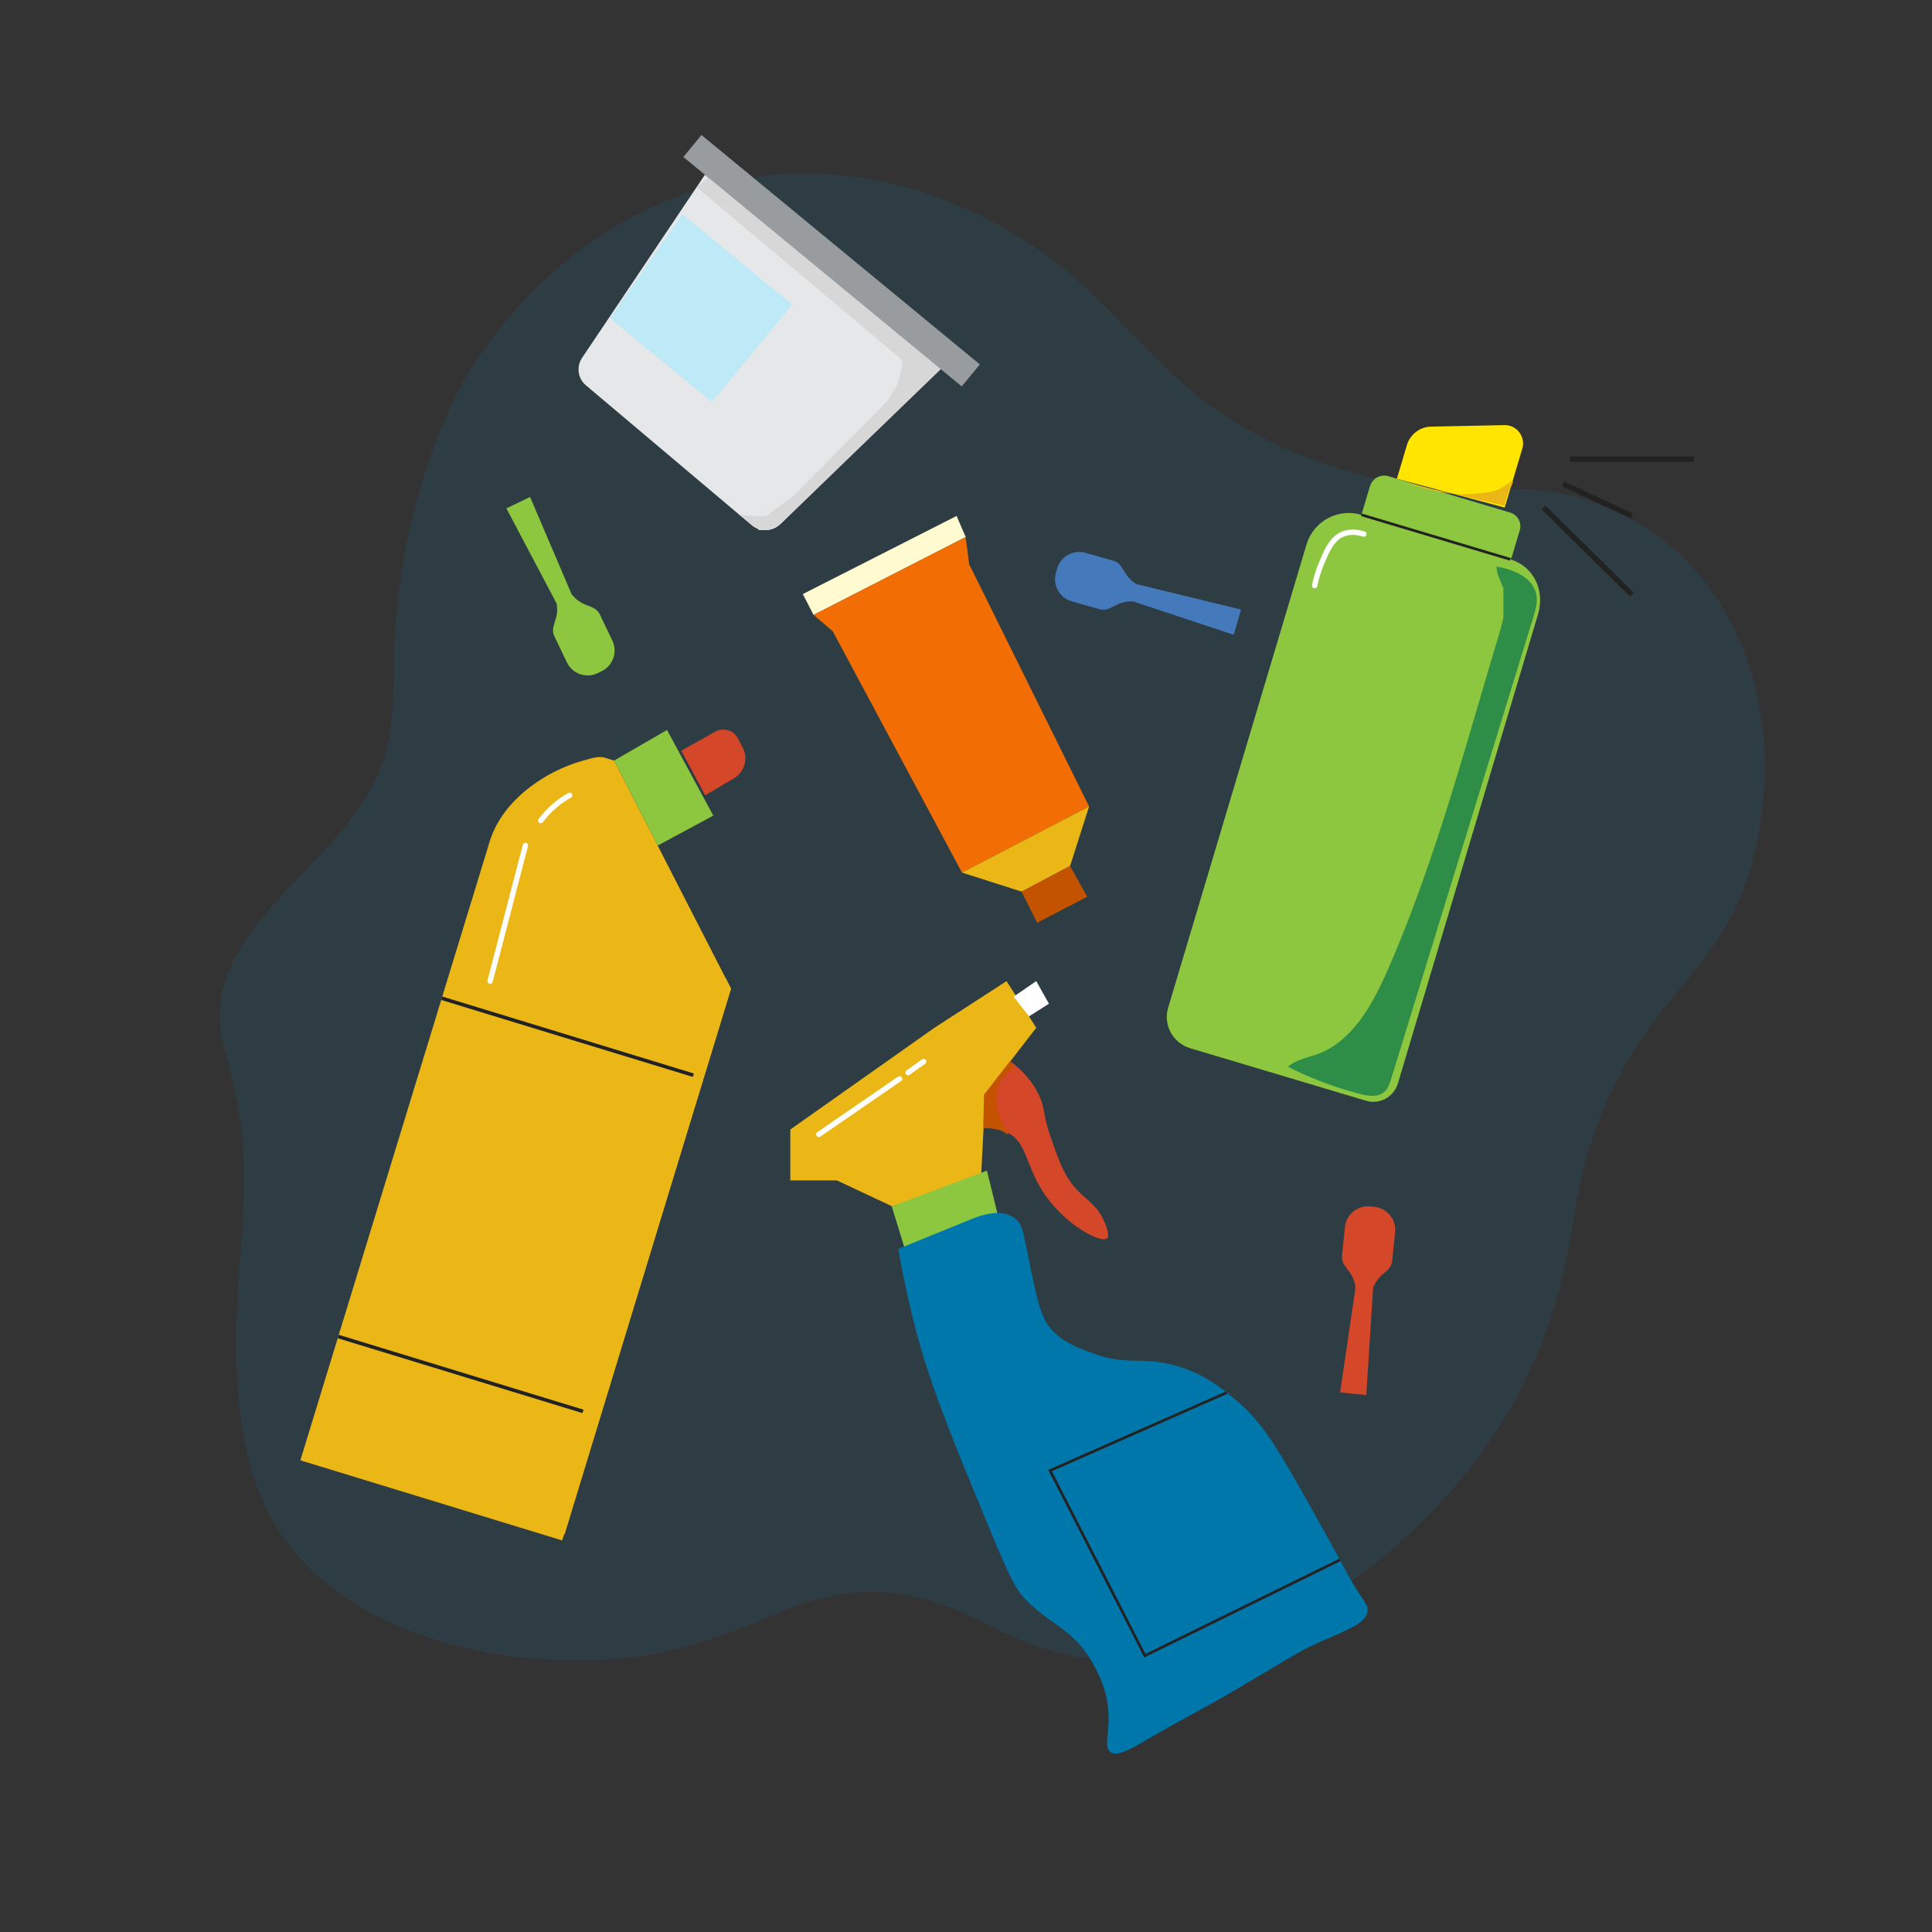 <svg xmlns="http://www.w3.org/2000/svg" width="1080" height="1080" fill="none"><rect width="100%" height="100%" fill="#333333" stroke="none"/><path fill="#059BDC" d="M135.97 642.6c-1.08-18-5.64-37.67-9.86-54.26-17.99-58.52 44.94-93.05 73.84-135.91 18.68-26.39 20.15-47.19 20.01-78.36.77-55.6 13.4-112.95 39.86-162.53 70.23-114.66 203.45-151.45 319.79-72.52 37.92 24.78 63.47 65.15 101.13 90.6 34.27 23.94 79.62 39.53 122.1 42.59 26.03 2.39 47.26-1.12 71.75 4.07 90.64 20.58 125.99 113.16 106.99 196.91-12.98 59.28-43.4 71.84-71.21 119.06-11.42 19.32-20.34 40.8-25.42 61.92-3.68 15.07-5.46 29.85-8.34 44.99-8.31 43.84-26.17 84.53-53.86 120.18-41.4 53.29-104.75 99.4-172.92 108.16-28.16 3.36-56.75-.62-82.24-12.05-13.43-5.88-25.56-13.03-39.45-17.98-36.97-13.51-67.67-7.79-102.33 8.04-23.7 10.08-49.54 18.45-75.36 21.29-74.59 7.69-172.53-15.4-204.23-89.17-14.27-33.79-15.18-73.24-13.56-109.69 1.32-28.63 5.34-56.17 3.32-85.06z" opacity=".1"/><path fill="#FFFACF" d="m534.747 288.41 5.072 11.802-85.037 43.532-6.017-11.65z"/><path fill="#F26D04" d="m539.819 300.212 1.946 15.2 67.041 135.41-71.057 36.954-72.207-134.862-10.76-9.17"/><path fill="#EAB716" d="m608.806 450.822-10.623 33.28-27.112 14.31-33.322-10.636z"/><path fill="#C45300" d="m598.183 484.102 9.567 17.202-28.003 14.516-8.676-17.408z"/><path fill="#D44729" d="M539.03 632.97c2.23-.94 5.78-2.14 10.27-2.37 0 0 6.99-.36 13.43 2.37 10.79 4.58 10.61 17.77 19.75 32.39 11.84 18.93 32.83 29.89 36.34 26.86 1.79-1.54-.56-7.07-1.58-9.48-3.57-8.4-9.08-11.48-14.22-16.59-7.81-7.77-10.75-16.25-15.8-30.81-4.63-13.34-2.69-15.11-6.32-22.91-5.13-11.04-14.26-18.85-24.49-24.49"/><path fill="#EAB716" d="m498.67 674.34-30.82-14.48h-26.07v-28.45l80.59-56.89 40.29-26.07 16.6 26.07-28.45 36.88-2.37 46.09z"/><path fill="#8DC63F" d="m506.93 701.8-8.43-27.39 53.2-20.01 7.37 30.02z"/><path fill="#fff" d="m566.62 557.14 12.64-8.69 7.11 12.64-11.17 7.06"/><path fill="#0077AB" d="M544.85 680.76c6.05-2.22 15.63-4.66 22.12 0 4.63 3.33 5.1 8.41 7.9 22.12 4.3 21.08 6.54 31.74 11.06 37.92 6.55 8.97 15.82 12.35 25.28 15.8 18.76 6.84 26.57 1.82 44.25 6.32 17.39 4.43 28.79 14.12 36.34 20.54 14.14 12.02 22.07 25.92 37.92 53.73 2.81 4.93 9.45 16.84 15.8 28.44 8.35 15.26 7.2 13.54 9.48 17.38 7.68 12.94 9.8 14.01 9.48 17.38-.75 8.06-13.72 11.25-33.18 20.54-3.76 1.79-15.15 8.57-37.92 22.12-16.62 9.89-33.85 18.72-50.57 28.44-10.64 6.19-18.3 10.79-22.12 7.9-4.19-3.17.55-12.04-1.58-26.86-1.44-10-5.19-17.03-7.9-22.12-10.33-19.37-24.05-21.99-37.92-36.34-4.99-5.16-7.83-9.6-22.12-44.25-21.64-52.44-32.63-79.36-41.09-113.77a545 545 0 0 1-7.9-37.92"/><path stroke="#222" stroke-miterlimit="10" stroke-width="1.5" d="m685.75 778.46-98.76 43.58L640 925.53 749 872"/><path fill="#C45300" d="M565.59 597.71c-1.65 1.07-4.89 3.53-6.99 7.97-3.28 6.93-1.09 14.12-.35 16.62 1.96 6.62 5.89 11.19 5.18 11.77-.41.33-1.59-1.27-4.74-2.46-1.77-.67-3.3-.88-4.27-1.01-1.91-.25-3.55-.21-4.79-.1l.44-18.6 14.37-18.49 2.19 1.85z"/><path stroke="#fff" stroke-linecap="round" stroke-linejoin="round" stroke-miterlimit="10" stroke-width="3" d="m457.75 634.11 45.09-31.02M507.62 599.59l8.7-6.18"/><path fill="#8DC63F" d="M761.05 287.79c-13.06-3.9-26.81 3.53-30.71 16.59l-77.32 258.89c-2.88 9.64 2.6 19.8 12.25 22.68l98.33 29.37c7.58 2.26 15.56-2.05 17.82-9.62l78.35-262.33c3.95-13.23-2.3-26.74-15.53-30.69l.91-1.41zl4.77-15.98c1.32-4.4 5.95-6.91 10.35-5.59l68.04 20.32c4.21 1.26 6.61 5.69 5.35 9.9l-4.42 14.81"/><path fill="#FFE500" d="m780.86 267.62 5.63-18.86a14.39 14.39 0 0 1 13.49-10.27l40.95-.85c6.95-.14 12.03 6.53 10.04 13.19l-9.83 32.91"/><path stroke="#222" stroke-miterlimit="10" stroke-width="3" d="M877.6 256.7h69.29M873.79 270.56l38.46 17.85M862.89 283.74l49.36 48.64"/><path stroke="#222" stroke-miterlimit="10" stroke-width="1.5" d="m761.05 287.79 83.18 24.88"/><path fill="#EAB716" d="M786.54 270.03a104 104 0 0 0 14.13 4.04c6.23 1.31 13.37 2.76 22.46 2.02 7.62-.62 12.12-.75 16.91-3.79 2.47-1.57 4.94-3.82 5.55-3.28.57.51-1.15 2.88-2.78 7.32-.96 2.62-1.48 4.84-1.77 6.31"/><path stroke="#fff" stroke-linecap="round" stroke-linejoin="round" stroke-miterlimit="10" stroke-width="3" d="M762.41 298.55c-5.95-1.87-9.88-.7-11.61 0-6.4 2.58-9.18 9.38-12.37 17.16a65 65 0 0 0-3.53 11.61"/><path fill="#2E8E47" d="M838.64 352.4c-19.27 63.72-35.97 128.18-62.67 189.28-8.55 19.57-19.82 40.44-39.61 47.64-5.6 2.04-11.88 2.98-16.31 7.02a199.2 199.2 0 0 0 40.09 15.17c4.67 1.21 10.2 2.05 13.79-1.22 2.05-1.87 2.96-4.68 3.79-7.36 26.45-85.89 52.89-171.78 79.34-257.67 1.24-4.03 2.5-8.24 1.82-12.41-1.59-9.83-12.67-14.62-22.33-16.14.08 4.25 2.44 8.34 3.86 12.26v16.42"/><path fill="#EAB716" d="m343.3 425.16 65.34 127.5-94.38 308.45-146.35-44.78c.72-2.36 1.45-4.73 2.17-7.09 1.99-6.52 3.99-13.04 5.98-19.56 3.01-9.83 6.02-19.66 9.02-29.49 3.76-12.3 7.53-24.6 11.29-36.9l12.78-41.77 13.5-44.11c4.48-14.64 8.96-29.28 13.44-43.91l12.6-41.19c3.66-11.98 7.33-23.95 10.99-35.93l8.61-28.14c1.82-5.94 3.63-11.87 5.45-17.81 5.89-19.24 23.34-33.58 41.25-41.35a83.5 83.5 0 0 1 11.51-4.03c3.57-.96 8.05-2.57 11.7-1.46 1.71.53 3.41 1.05 5.1 1.57"/><path fill="#8DC63F" d="m367.65 472.66 31.1-16.72-25.89-47.88-29.56 17.1"/><path fill="#D44729" d="m380.86 419.65 18.91-10.61a9.28 9.28 0 0 1 12.81 3.85l2.64 5.13c3.13 6.08.96 13.58-4.93 17.06l-16.08 9.5"/><path stroke="#222" stroke-miterlimit="10" stroke-width="2" d="M246.95 558.02 393.3 602.8M189.09 747.12l146.35 44.78"/><path stroke="#fff" stroke-linecap="round" stroke-linejoin="round" stroke-miterlimit="10" stroke-width="3" d="m293.7 472.66-19.73 75.79"/><path fill="#059BDC" d="M302.28 458.72c1.88-2.53 4.52-5.59 8.08-8.58 2.89-2.43 5.68-4.23 8.08-5.55"/><path stroke="#fff" stroke-linecap="round" stroke-linejoin="round" stroke-miterlimit="10" stroke-width="3" d="M302.28 458.72c1.88-2.53 4.52-5.59 8.08-8.58 2.89-2.43 5.68-4.23 8.08-5.55"/><path fill="#EAB716" d="m405.5 546.52-77.03 234.4-9.91 31.05-11.04 9.84-25.24 13.22-30.09-2.62-32.76-.75 96.17 26.16 93.04-305.17z"/><path fill="#E6E7E8" d="m525.51 206.03-89.23 86.92c-4.43 4.32-11.42 4.57-16.14.58l-92.61-78.14a11.61 11.61 0 0 1-2.15-15.34l68.68-102.37"/><path fill="#D7D7D7" d="m389.38 104.63 114.82 96.49v4.93l-3.02 9.95-5.68 8.79-52.65 53.02-14.75 10.77h-6.05l-8.85-.9 11.25 8.68 5.55-.2 6.28-3.21 93.12-89.93L398.57 97"/><path fill="#999C9E" d="M392.134 75.473 382.009 87.76l155.598 128.236 10.125-12.285z"/><path fill="#BEE9F6" d="m381.42 119.7 61.43 50.63-44.89 54.46-56.93-46.92"/><path fill="#8DC63F" d="M336.26 375.24c6.41-3.08 9.12-10.77 6.04-17.19l-6.93-14.44c-2.88-6.01-8.89-3.47-15.21-10.68l-.6-.72-23.24-54.39-13.25 6.36 27.61 52.3.46.79c1.68 9.45-4.07 12.54-1.18 18.55l6.93 14.44c3.08 6.42 10.77 9.12 17.19 6.04z"/><path fill="#4479BC" d="M590.26 320.24c-1.94 6.84 2.03 13.97 8.87 15.91l15.41 4.38c6.41 1.82 8.49-4.36 18.08-4.32l.94.03 56.14 18.62 4.02-14.14-57.47-13.96-.9-.17c-8.19-5-6.7-11.35-13.11-13.18l-15.41-4.38c-6.84-1.94-13.97 2.03-15.91 8.87z"/><path fill="#D44729" d="M765.97 674.41c-7.08-.73-13.4 4.42-14.13 11.5l-1.63 15.93c-.68 6.63 5.77 7.6 7.39 17.06l.13.93-8.59 58.52 14.62 1.5 3.77-59.02.01-.91c3.51-8.93 10.02-8.57 10.7-15.2l1.63-15.93c.73-7.08-4.42-13.4-11.5-14.13z"/></svg>
